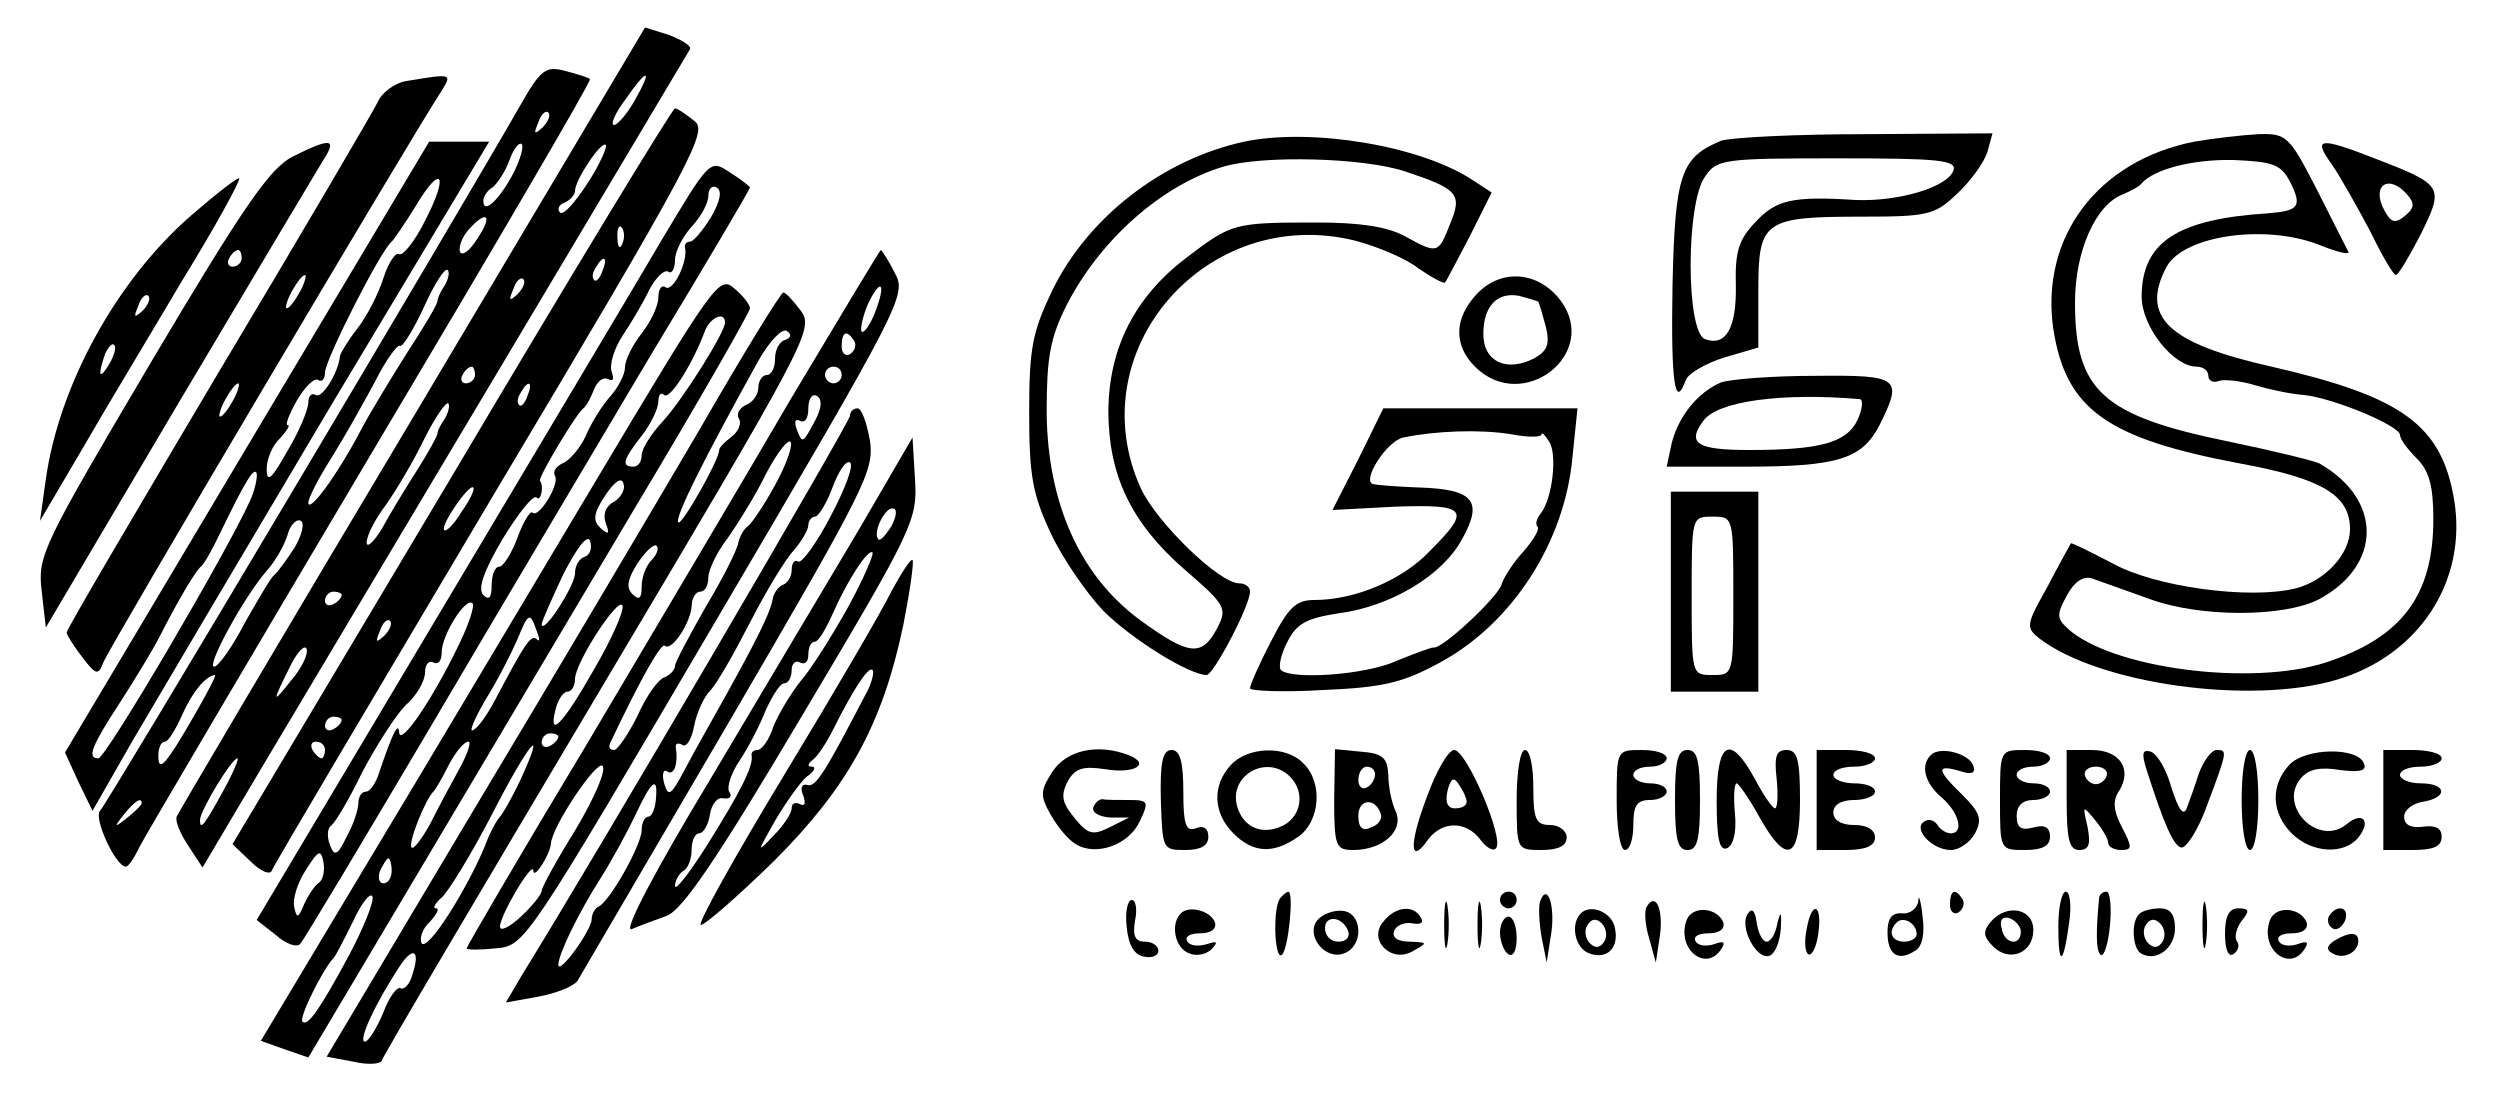 <?xml version="1.0" standalone="no"?>
<!DOCTYPE svg PUBLIC "-//W3C//DTD SVG 20010904//EN"
 "http://www.w3.org/TR/2001/REC-SVG-20010904/DTD/svg10.dtd">
<svg version="1.0" xmlns="http://www.w3.org/2000/svg"
 width="300pt" height="132pt" viewBox="0 0 300 132"
 preserveAspectRatio="xMidYMid meet">
<g transform="translate(0,132) scale(0.1,-0.1)"
fill="#000000" stroke="none">
<path d="M495 818 c-154 -258 -281 -473 -283 -478 -2 -5 4 -20 14 -35 l17 -26
67 113 c37 62 168 282 291 488 123 206 225 378 227 381 2 4 -10 11 -25 17
l-29 9 -279 -469z m267 382 c-9 -16 -21 -30 -25 -30 -5 0 1 14 13 30 27 39 34
39 12 0z m-57 -100 c-15 -23 -29 -39 -33 -35 -4 4 -1 10 6 12 6 3 12 9 12 14
0 13 32 61 37 55 2 -2 -7 -23 -22 -46z m-84 -133 c-10 -9 -11 -8 -5 6 3 10 9
15 12 12 3 -3 0 -11 -7 -18z m-51 -97 c0 -5 -5 -10 -11 -10 -5 0 -7 5 -4 10 3
6 8 10 11 10 2 0 4 -4 4 -10z m-36 -52 c-5 -7 -9 -15 -9 -18 0 -3 -11 -23 -25
-45 -14 -22 -33 -53 -42 -70 -10 -16 -18 -23 -18 -16 0 8 10 28 23 45 12 17
33 52 46 79 13 26 26 45 29 43 2 -3 0 -11 -4 -18z m-124 -212 c0 -3 -4 -8 -10
-11 -5 -3 -10 -1 -10 4 0 6 5 11 10 11 6 0 10 -2 10 -4z m-61 -103 c-23 -29
-23 -27 1 21 8 15 16 23 18 17 2 -6 -6 -23 -19 -38z m-80 -130 c-24 -44 -29
-50 -29 -37 0 11 38 74 45 74 2 0 -5 -17 -16 -37z"/>
<path d="M624 1193 c-65 -114 -496 -839 -504 -846 -8 -9 19 -67 31 -67 3 0 10
10 16 23 6 12 131 224 277 470 147 247 266 450 264 452 -2 2 -15 6 -30 10 -23
6 -29 2 -54 -42z m27 -26 c-10 -9 -11 -8 -5 6 3 10 9 15 12 12 3 -3 0 -11 -7
-18z m-35 -55 c-17 -32 -36 -50 -36 -33 0 5 5 13 11 16 5 4 15 18 20 32 5 14
12 23 15 20 3 -3 -2 -19 -10 -35z m-43 -78 c-9 -15 -19 -22 -21 -16 -2 6 3 18
10 26 22 25 30 18 11 -10z m-39 -56 c-5 -7 -9 -16 -9 -19 0 -4 -16 -31 -35
-60 -19 -30 -46 -74 -59 -99 -27 -51 -61 -97 -61 -83 0 5 12 29 28 54 15 24
38 65 52 91 13 26 27 45 30 43 3 -2 16 19 29 47 12 27 25 47 28 44 3 -2 1 -11
-3 -18z m-181 -316 c-10 -15 -20 -29 -24 -32 -4 -3 -19 -29 -35 -57 -15 -29
-32 -53 -37 -53 -10 0 36 84 63 115 10 11 21 30 25 43 3 12 11 20 16 17 5 -3
1 -18 -8 -33z m-119 -199 c-35 -61 -44 -71 -44 -50 0 9 3 17 8 17 4 0 13 15
21 33 12 27 28 46 39 47 2 0 -9 -21 -24 -47z m-64 -107 c0 -2 -8 -10 -17 -17
-16 -13 -17 -12 -4 4 13 16 21 21 21 13z"/>
<path d="M489 1223 c-15 -2 -31 -14 -36 -26 -6 -12 -92 -159 -192 -326 -99
-167 -181 -306 -181 -310 0 -3 9 -17 19 -30 16 -21 19 -22 25 -6 5 15 367 626
404 683 15 24 16 24 -39 15z m-129 -253 c-6 -11 -13 -20 -16 -20 -2 0 0 9 6
20 6 11 13 20 16 20 2 0 0 -9 -6 -20z m-80 -130 c-6 -11 -13 -20 -16 -20 -2 0
0 9 6 20 6 11 13 20 16 20 2 0 0 -9 -6 -20z"/>
<path d="M542 748 l-263 -441 22 -21 c12 -12 23 -16 25 -11 2 6 122 208 265
449 244 409 259 439 242 451 -10 8 -20 15 -23 15 -3 0 -124 -199 -268 -442z
m205 280 c-3 -8 -6 -5 -6 6 -1 11 2 17 5 13 3 -3 4 -12 1 -19z m-24 -33 c-3
-9 -8 -14 -10 -11 -3 3 -2 9 2 15 9 16 15 13 8 -4z m-90 -150 c-3 -9 -8 -14
-10 -11 -3 3 -2 9 2 15 9 16 15 13 8 -4z m-79 -139 c-9 -15 -19 -25 -21 -22
-5 5 30 56 35 51 2 -2 -4 -15 -14 -29z m-93 -149 c-10 -9 -11 -8 -5 6 3 10 9
15 12 12 3 -3 0 -11 -7 -18z m-51 -101 c0 -3 -4 -8 -10 -11 -5 -3 -10 -1 -10
4 0 6 5 11 10 11 6 0 10 -2 10 -4z m-20 -36 c0 -5 -2 -10 -4 -10 -3 0 -8 5
-11 10 -3 6 -1 10 4 10 6 0 11 -4 11 -10z"/>
<path d="M1493 1150 c-97 -21 -187 -90 -230 -178 -24 -50 -28 -69 -28 -147 0
-76 4 -98 26 -145 14 -30 43 -72 63 -93 34 -34 103 -77 124 -77 8 0 52 83 52
100 0 6 -6 10 -13 10 -24 0 -99 73 -118 114 -75 165 79 342 258 297 26 -7 60
-21 75 -33 16 -11 31 -19 32 -17 2 2 15 28 30 56 l26 52 -23 15 c-62 41 -193
63 -274 46z m194 -36 c63 -21 68 -27 53 -63 -14 -36 -15 -36 -55 -14 -21 11
-53 16 -105 16 -100 0 -102 -1 -156 -42 -62 -47 -93 -108 -94 -183 0 -78 27
-135 91 -191 51 -44 52 -47 39 -72 -18 -33 -33 -32 -92 11 -72 53 -111 140
-112 249 0 66 4 89 24 129 40 78 114 144 188 166 47 14 169 11 219 -6z"/>
<path d="M2065 1151 c-48 -20 -55 -40 -58 -174 -2 -118 3 -149 16 -113 3 8 24
20 46 27 l41 12 0 68 c0 84 6 89 124 89 80 0 88 2 115 28 16 15 32 37 36 50
l6 22 -153 -1 c-84 0 -162 -4 -173 -8z m279 -36 c-8 -20 -66 -37 -117 -35 -77
5 -96 0 -121 -27 -20 -21 -24 -36 -23 -75 1 -52 -12 -74 -37 -65 -23 9 -23
163 0 195 14 21 22 22 159 22 122 0 144 -2 139 -15z"/>
<path d="M2633 1150 c-116 -23 -185 -115 -169 -225 15 -96 64 -131 223 -161
99 -18 133 -38 133 -79 0 -30 -30 -62 -65 -71 -56 -14 -170 2 -220 30 -27 14
-49 25 -50 24 -1 -2 -14 -25 -28 -52 -26 -46 -26 -49 -10 -62 72 -55 253 -80
356 -50 100 29 158 119 142 216 -15 90 -62 124 -219 160 -125 28 -158 60 -126
120 21 38 121 52 186 25 20 -8 34 -11 32 -7 -2 4 -19 37 -38 75 -33 64 -36 67
-70 66 -19 -1 -54 -5 -77 -9z m115 -48 c15 -30 11 -35 -27 -38 -109 -7 -151
-35 -151 -100 0 -36 38 -84 66 -84 8 0 14 -5 14 -11 0 -6 6 -9 13 -6 6 2 26 0
42 -5 17 -5 44 -11 60 -12 36 -4 115 -37 115 -48 0 -5 9 -17 20 -28 15 -15 20
-33 20 -73 0 -92 -38 -142 -129 -172 -90 -29 -258 -7 -310 41 -13 12 -13 17
-1 39 9 17 20 24 30 21 8 -3 40 -14 70 -25 60 -22 161 -22 203 0 76 41 76 120
0 163 -6 3 -55 15 -108 26 -152 31 -185 61 -185 167 0 62 25 118 58 130 9 4
19 9 22 13 15 17 61 29 110 28 47 -2 57 -5 68 -26z"/>
<path d="M351 1132 c-27 -14 -58 -58 -170 -247 -130 -220 -136 -232 -131 -274
l5 -44 159 269 c88 148 166 279 174 292 17 26 9 27 -37 4z m-61 -122 c0 -5 -5
-10 -11 -10 -5 0 -7 5 -4 10 3 6 8 10 11 10 2 0 4 -4 4 -10z"/>
<path d="M296 783 l-218 -366 16 -35 17 -35 48 84 c27 46 134 227 238 402
l190 317 -36 0 -36 0 -219 -367z m214 272 c-12 -24 -26 -42 -31 -40 -4 3 -13
-10 -19 -29 -6 -19 -20 -46 -31 -60 -11 -14 -20 -29 -21 -33 -2 -21 -22 -52
-29 -47 -5 3 -9 -1 -9 -9 0 -8 -11 -35 -25 -58 -19 -34 -25 -39 -25 -22 0 12
7 29 16 37 8 9 13 16 9 16 -3 0 2 13 11 29 10 17 21 28 26 25 4 -3 8 1 8 9 0
15 67 147 80 157 3 3 16 22 29 43 31 52 40 38 11 -18z m-210 -336 c-28 -62
-173 -309 -182 -309 -14 0 -8 15 26 67 18 28 40 64 48 80 22 43 42 77 49 83 4
3 14 21 23 40 31 64 41 80 44 72 1 -5 -2 -20 -8 -33z"/>
<path d="M2798 1123 c11 -16 31 -52 46 -80 14 -29 28 -53 31 -53 3 0 16 22 30
49 28 57 27 59 -53 90 -69 27 -77 26 -54 -6z m91 -37 c9 -10 8 -16 -3 -25 -12
-10 -17 -8 -25 7 -16 30 6 44 28 18z"/>
<path d="M794 1032 c-31 -53 -154 -259 -272 -457 l-214 -359 23 -18 c12 -11
25 -15 29 -11 4 4 74 121 155 258 81 138 201 339 266 449 66 109 119 199 119
201 0 1 -11 10 -24 18 -24 16 -24 16 -82 -81z m59 27 c-10 -16 -21 -29 -25
-29 -4 0 -7 -3 -6 -7 4 -16 -14 -53 -23 -48 -5 4 -9 -2 -9 -12 0 -10 -9 -29
-20 -43 -11 -14 -20 -32 -20 -41 0 -8 -8 -24 -18 -35 -9 -10 -23 -32 -29 -47
-7 -15 -20 -30 -28 -33 -8 -4 -12 -10 -9 -15 6 -10 -20 -52 -27 -44 -3 2 -11
-11 -18 -30 -7 -19 -17 -35 -22 -35 -5 0 -9 -10 -9 -22 0 -15 -3 -19 -10 -12
-7 7 0 28 23 67 19 31 37 54 41 50 5 -6 9 14 4 20 -3 3 43 80 52 87 4 3 9 13
13 23 4 10 11 15 17 12 6 -3 7 0 4 9 -3 8 3 28 13 43 10 15 25 40 32 55 8 15
18 25 23 22 4 -3 8 3 8 14 0 10 9 28 20 40 11 12 20 28 20 37 0 9 5 13 10 10
7 -4 4 -17 -7 -36z m-304 -516 c-31 -64 -69 -119 -70 -102 -1 13 -7 2 -24 -48
-4 -13 -11 -23 -16 -23 -5 0 -9 -6 -9 -14 0 -7 -6 -26 -14 -40 -11 -23 -15
-24 -20 -10 -4 10 -3 20 1 23 5 3 22 32 38 65 17 32 40 68 52 80 13 11 23 29
23 39 0 10 5 15 10 12 6 -3 10 2 10 12 0 21 29 67 37 59 3 -3 -5 -27 -18 -53z
m-166 -282 c-5 -3 -13 -15 -18 -26 -7 -17 -9 -18 -12 -3 -2 9 4 29 14 44 15
24 18 25 21 10 2 -10 0 -21 -5 -25z"/>
<path d="M230 1062 c-90 -78 -159 -204 -175 -317 l-7 -50 50 85 c27 47 82 138
121 204 40 65 70 120 68 122 -1 2 -27 -18 -57 -44z m-59 -115 c-10 -9 -11 -8
-5 6 3 10 9 15 12 12 3 -3 0 -11 -7 -18z m-40 -64 c-12 -20 -14 -14 -5 12 4 9
9 14 11 11 3 -2 0 -13 -6 -23z"/>
<path d="M950 843 c-57 -98 -169 -286 -247 -418 -79 -131 -143 -241 -143 -243
0 -2 16 -2 35 0 35 3 36 5 264 393 224 381 229 391 215 417 -8 16 -16 28 -17
28 -1 0 -49 -80 -107 -177z m100 102 c-6 -15 -13 -25 -16 -23 -2 3 1 17 7 32
16 34 23 27 9 -9z m-25 -34 c3 -5 1 -12 -5 -16 -5 -3 -10 1 -10 9 0 18 6 21
15 7z m-15 -41 c0 -5 -4 -10 -10 -10 -5 0 -10 5 -10 10 0 6 5 10 10 10 6 0 10
-4 10 -10z m-31 -53 c-16 -30 -16 -30 -23 -12 -3 9 -2 13 4 10 6 -3 10 3 10
15 0 12 5 18 10 15 7 -4 6 -14 -1 -28z m-50 -81 c-12 -22 -27 -44 -31 -47 -5
-3 -10 -12 -12 -20 -1 -8 -18 -42 -39 -77 -20 -35 -37 -67 -37 -71 0 -5 -6
-11 -13 -14 -7 -2 -22 -23 -32 -46 -11 -22 -24 -41 -28 -41 -5 0 -7 3 -5 8 38
80 62 122 66 117 8 -7 31 28 32 48 0 9 5 17 10 17 6 0 10 7 10 17 0 9 10 30
23 47 12 17 34 52 47 79 14 26 27 42 29 36 2 -6 -7 -30 -20 -53z m-238 -411
c-23 -37 -41 -70 -41 -74 0 -4 -11 -18 -25 -31 -14 -13 -25 -18 -25 -12 0 14
40 81 40 67 1 -11 20 20 21 32 1 21 55 101 62 94 5 -5 -10 -39 -32 -76z"/>
<path d="M709 733 c-85 -142 -208 -349 -275 -460 l-121 -202 28 -10 29 -10
129 217 c71 119 190 320 265 446 75 125 136 232 136 236 0 4 -8 15 -19 24 -18
16 -24 7 -172 -241z m161 200 c0 -12 -51 -93 -75 -119 -14 -15 -25 -33 -25
-40 0 -8 -4 -14 -10 -14 -15 0 -12 9 10 37 11 14 20 33 20 41 0 8 3 12 7 8 7
-6 34 37 49 77 6 16 24 24 24 10z m-133 -215 c-10 -5 -14 -15 -10 -26 5 -13 3
-14 -6 -6 -10 9 -9 18 5 39 11 17 20 23 22 15 3 -7 -3 -17 -11 -22z m-35 -66
c-7 -2 -12 -11 -12 -20 0 -15 -39 -75 -40 -61 0 3 12 30 26 60 17 33 29 48 32
40 3 -8 0 -17 -6 -19z m-58 -89 c4 -10 4 -14 0 -10 -7 6 -14 -5 -51 -75 -8
-15 -19 -31 -25 -34 -6 -4 1 13 15 37 15 24 31 56 38 72 13 32 15 33 23 10z
m-93 -166 c-10 -18 -26 -48 -35 -66 -10 -18 -20 -31 -22 -28 -5 4 16 57 26 67
3 3 11 17 19 33 8 15 18 27 23 27 4 0 -1 -15 -11 -33z m-81 -122 c0 -8 -4 -15
-10 -15 -5 0 -7 7 -4 15 4 8 8 15 10 15 2 0 4 -7 4 -15z m-51 -101 c-36 -67
-50 -86 -56 -80 -5 4 25 64 37 76 3 3 13 23 24 45 10 22 21 35 23 29 2 -6 -11
-38 -28 -70z"/>
<path d="M1772 967 c-27 -29 -28 -61 -2 -87 57 -57 150 15 103 79 -27 36 -72
39 -101 8z m74 -9 c1 -2 5 -15 9 -30 5 -21 2 -29 -14 -38 -33 -17 -61 -4 -61
29 0 33 16 51 43 46 11 -3 21 -6 23 -7z"/>
<path d="M838 802 c-54 -92 -176 -298 -272 -458 l-174 -292 32 -6 c17 -4 32
-3 34 1 1 5 119 204 261 443 251 422 258 435 242 457 -9 12 -18 22 -21 22 -3
0 -49 -75 -102 -167z m104 110 c-7 -2 -12 -12 -12 -23 0 -10 -4 -19 -10 -19
-5 0 -10 -7 -10 -15 0 -9 -7 -18 -15 -21 -8 -4 -12 -11 -8 -17 3 -5 -1 -15 -9
-21 -8 -6 -15 -13 -15 -16 0 -12 -45 -91 -49 -87 -5 5 30 75 96 194 13 23 28
39 34 36 6 -4 6 -8 -2 -11z m-160 -264 c-7 -7 -12 -21 -12 -32 0 -14 -3 -17
-11 -9 -8 8 -6 18 6 37 10 15 20 24 23 21 3 -3 0 -11 -6 -17z m-69 -131 c-38
-67 -56 -85 -46 -47 3 11 9 20 14 20 5 0 9 7 9 15 0 20 53 101 57 88 2 -6 -13
-40 -34 -76z m-43 -81 c0 -3 -4 -8 -10 -11 -5 -3 -10 -1 -10 4 0 6 5 11 10 11
6 0 10 -2 10 -4z m-46 -53 c-10 -21 -21 -40 -24 -43 -3 -3 -12 -18 -18 -35
-23 -55 -69 -127 -76 -117 -3 6 1 18 10 26 8 9 12 16 7 16 -4 0 -1 6 7 13 8 7
35 51 60 99 44 86 68 115 34 41z m-129 -232 c-3 -12 -10 -19 -14 -17 -4 3 -14
-10 -21 -29 -8 -19 -18 -35 -22 -35 -9 0 12 45 40 88 17 27 27 23 17 -7z"/>
<path d="M2065 861 c-28 -12 -51 -41 -59 -73 l-6 -28 94 0 c111 0 140 9 161
49 29 58 25 61 -77 60 -51 0 -102 -4 -113 -8z m167 -20 c4 -1 3 -12 -3 -25
-13 -27 -44 -36 -130 -36 -63 0 -75 8 -55 35 17 24 96 34 188 26z"/>
<path d="M1020 821 c0 -7 -305 -528 -393 -670 l-20 -34 39 7 c21 4 42 12 47
19 4 7 86 147 182 311 164 281 174 301 169 337 -4 22 -10 39 -15 39 -5 0 -9
-4 -9 -9z m-23 -120 c-17 -33 -35 -57 -39 -55 -4 3 -8 -1 -8 -10 0 -8 -5 -16
-11 -18 -5 -2 -11 -10 -12 -18 -3 -16 -19 -48 -59 -120 -14 -25 -35 -62 -46
-83 -17 -32 -20 -34 -25 -17 -3 11 -1 18 4 14 8 -5 13 10 10 29 -1 5 3 6 8 3
5 -3 11 7 14 23 3 16 12 35 19 42 8 8 29 45 48 82 19 37 43 77 53 87 9 11 17
24 17 30 0 5 4 10 8 10 4 0 14 16 21 35 7 19 16 33 21 30 5 -3 -6 -32 -23 -64z
m-210 -341 c-1 -11 -5 -20 -9 -20 -4 0 -8 -7 -8 -16 0 -18 -39 -87 -52 -92 -4
-2 -8 -9 -8 -15 0 -13 -39 -67 -40 -55 0 13 24 62 50 103 14 22 33 57 43 78
19 41 27 47 24 17z"/>
<path d="M1630 769 l-31 -61 75 4 c87 3 92 -3 42 -53 -33 -35 -90 -59 -139
-59 -22 0 -31 -9 -52 -50 -14 -27 -25 -52 -25 -56 0 -3 39 -5 88 -2 72 3 96 9
140 33 87 47 150 145 159 247 l6 58 -116 0 -117 0 -30 -61z m220 30 c0 3 4 -1
9 -9 10 -15 4 -68 -10 -86 -5 -6 -7 -13 -4 -16 3 -3 -5 -16 -17 -30 -13 -14
-24 -32 -26 -39 -3 -14 -72 -79 -82 -76 -3 0 -22 -7 -44 -16 -37 -17 -126 -23
-139 -11 -3 4 0 19 8 34 11 22 23 28 61 34 63 8 126 46 149 90 25 45 13 59
-52 61 -27 1 -51 3 -55 4 -15 3 16 52 36 56 39 8 91 10 129 4 20 -4 37 -4 37
0z"/>
<path d="M1031 685 c-36 -60 -116 -195 -178 -299 -67 -111 -106 -185 -95 -181
9 4 28 11 42 16 19 7 61 69 163 241 134 225 138 234 135 283 l-3 50 -64 -110z
m39 4 c-7 -11 -14 -19 -16 -16 -7 7 7 37 17 37 6 0 5 -9 -1 -21z m-52 -97
c-19 -34 -44 -74 -57 -89 -12 -15 -27 -40 -33 -55 -5 -16 -14 -28 -19 -28 -5
0 -8 -3 -7 -7 2 -13 -14 -44 -54 -108 -21 -33 -38 -55 -38 -48 0 6 5 15 10 18
6 3 10 15 10 26 0 10 4 19 9 19 5 0 11 10 13 23 2 12 9 21 16 19 8 -1 11 2 7
8 -3 5 2 22 13 38 10 15 24 42 31 60 8 17 17 32 22 32 5 0 9 7 9 16 0 8 5 12
10 9 6 -3 10 1 10 9 0 9 3 16 8 16 4 0 13 15 21 33 18 41 43 79 48 74 2 -2
-11 -32 -29 -65z"/>
<path d="M2005 610 l0 -120 53 0 52 0 0 120 0 120 -52 0 -53 0 0 -120z m75 -5
c0 -95 0 -95 -25 -95 -25 0 -25 0 -25 95 0 95 0 95 25 95 25 0 25 0 25 -95z"/>
<path d="M1070 611 c-11 -23 -69 -122 -129 -221 -60 -99 -105 -180 -100 -180
5 0 45 35 88 77 89 89 130 164 155 283 8 41 13 76 11 78 -2 2 -13 -15 -25 -37z
m-28 -118 c-52 -100 -63 -118 -73 -115 -7 2 -9 -4 -5 -13 3 -9 2 -13 -4 -10
-6 3 -10 1 -10 -5 0 -6 -10 -21 -22 -33 -20 -21 -20 -21 2 18 13 22 30 46 38
53 9 6 12 12 6 12 -5 0 -5 3 1 8 6 4 17 21 25 37 23 46 42 76 47 71 2 -2 0
-12 -5 -23z"/>
<path d="M1263 394 c-15 -23 -15 -29 -2 -52 8 -14 21 -30 30 -35 24 -15 64 -1
77 28 11 23 10 25 -13 25 -14 0 -28 0 -32 1 -4 0 -9 -4 -11 -10 -2 -6 7 -11
20 -12 l23 0 -24 -12 c-20 -10 -26 -8 -42 12 -15 18 -16 27 -8 43 9 16 18 19
45 15 35 -6 56 6 28 17 -37 14 -74 6 -91 -20z"/>
<path d="M1393 360 c2 -59 2 -60 29 -60 19 0 28 5 28 16 0 10 -6 14 -15 10
-12 -4 -15 4 -15 44 0 36 -4 50 -14 50 -11 0 -14 -15 -13 -60z"/>
<path d="M1477 402 c-23 -25 -21 -58 3 -82 24 -24 48 -25 78 -4 26 18 30 65 6
88 -21 22 -67 20 -87 -2z m71 -14 c18 -18 14 -46 -7 -58 -25 -13 -48 -4 -56
21 -12 38 35 65 63 37z"/>
<path d="M1601 361 c0 -57 2 -61 23 -61 35 0 61 23 51 46 -5 10 -9 30 -9 44
-1 21 -7 26 -33 28 l-31 3 -1 -60z m49 30 c0 -6 -4 -13 -10 -16 -5 -3 -10 1
-10 9 0 9 5 16 10 16 6 0 10 -4 10 -9z m7 -48 c2 -6 -3 -13 -12 -16 -10 -5
-15 0 -15 14 0 21 21 22 27 2z"/>
<path d="M1712 363 c-22 -58 -20 -82 2 -50 17 22 45 22 62 0 7 -10 16 -15 19
-11 11 10 -35 118 -50 118 -7 0 -22 -26 -33 -57z m48 -5 c0 -5 -6 -8 -14 -8
-9 0 -12 7 -9 21 4 16 8 17 14 7 5 -7 9 -16 9 -20z"/>
<path d="M1820 360 c0 -60 0 -60 30 -60 20 0 30 5 30 15 0 8 -9 15 -20 15 -17
0 -20 7 -20 45 0 25 -4 45 -10 45 -6 0 -10 -27 -10 -60z"/>
<path d="M1940 360 c0 -33 4 -60 10 -60 6 0 10 14 10 30 0 23 4 30 20 30 11 0
20 5 20 10 0 6 -9 10 -20 10 -11 0 -20 5 -20 10 0 6 9 10 20 10 11 0 20 5 20
10 0 6 -13 10 -30 10 -30 0 -30 0 -30 -60z"/>
<path d="M2010 360 c0 -47 3 -60 15 -60 12 0 15 13 15 60 0 47 -3 60 -15 60
-12 0 -15 -13 -15 -60z"/>
<path d="M2060 359 c0 -44 3 -60 12 -57 8 3 12 19 10 41 -2 20 -1 37 2 37 2 0
15 -18 27 -40 33 -59 49 -52 49 20 0 48 -3 60 -16 60 -13 0 -15 -8 -12 -35 2
-19 1 -35 -2 -35 -3 0 -14 16 -24 35 -30 55 -46 46 -46 -26z"/>
<path d="M2180 360 l0 -60 35 0 c24 0 35 5 35 15 0 9 -9 15 -25 15 -16 0 -25
6 -25 15 0 9 9 15 25 15 14 0 25 5 25 10 0 6 -11 10 -25 10 -14 0 -25 5 -25
10 0 6 11 10 25 10 14 0 25 5 25 10 0 6 -16 10 -35 10 l-35 0 0 -60z"/>
<path d="M2317 414 c-13 -13 -7 -34 13 -51 21 -18 27 -43 11 -43 -6 0 -13 5
-16 10 -4 6 -11 8 -16 4 -14 -8 9 -34 32 -34 10 0 23 9 29 20 9 17 6 25 -15
46 -31 30 -32 37 -4 29 15 -5 20 -3 17 6 -5 15 -40 24 -51 13z"/>
<path d="M2400 360 c0 -60 0 -60 30 -60 21 0 30 5 30 16 0 11 -6 15 -20 11
-15 -4 -20 0 -20 14 0 12 7 19 20 19 11 0 20 5 20 10 0 6 -9 10 -20 10 -11 0
-20 5 -20 10 0 6 9 10 20 10 11 0 20 5 20 10 0 6 -13 10 -30 10 -30 0 -30 0
-30 -60z"/>
<path d="M2480 360 c0 -47 3 -60 15 -60 12 0 14 7 10 28 -6 26 -6 26 9 8 9
-11 16 -23 16 -28 0 -4 7 -8 15 -8 14 0 14 3 1 28 -10 19 -11 32 -3 43 16 26
1 49 -33 49 l-30 0 0 -60z m48 29 c-2 -6 -8 -10 -13 -10 -5 0 -11 4 -13 10 -2
6 4 11 13 11 9 0 15 -5 13 -11z"/>
<path d="M2575 399 c22 -69 33 -93 42 -96 6 -2 21 21 32 52 24 64 24 65 11 65
-6 0 -15 -12 -21 -27 -5 -16 -12 -35 -15 -43 -4 -10 -10 -1 -18 24 -6 22 -17
41 -25 44 -10 3 -11 -2 -6 -19z"/>
<path d="M2690 360 c0 -33 4 -60 10 -60 6 0 10 27 10 60 0 33 -4 60 -10 60 -6
0 -10 -27 -10 -60z"/>
<path d="M2747 402 c-23 -25 -21 -58 3 -82 24 -24 63 -26 80 -5 16 20 5 32
-14 16 -34 -28 -83 22 -55 55 9 11 23 14 47 10 23 -3 32 -1 29 7 -6 21 -71 20
-90 -1z"/>
<path d="M2860 360 l0 -60 35 0 c25 0 35 4 35 16 0 10 -7 14 -22 12 -15 -2
-23 2 -23 12 0 8 10 16 23 18 30 5 28 22 -3 22 -14 0 -25 5 -25 10 0 6 11 10
25 10 14 0 25 5 25 10 0 6 -16 10 -35 10 l-35 0 0 -60z"/>
<path d="M1537 243 c-10 -9 -8 -75 1 -69 8 5 15 76 8 76 -1 0 -6 -3 -9 -7z"/>
<path d="M1733 210 c0 -25 2 -35 4 -22 2 12 2 32 0 45 -2 12 -4 2 -4 -23z"/>
<path d="M1773 210 c0 -25 2 -35 4 -22 2 12 2 32 0 45 -2 12 -4 2 -4 -23z"/>
<path d="M1800 240 c0 -5 5 -10 10 -10 6 0 10 5 10 10 0 6 -4 10 -10 10 -5 0
-10 -4 -10 -10z"/>
<path d="M1848 238 c-2 -7 -1 -26 2 -43 l6 -30 5 32 c6 34 -4 66 -13 41z"/>
<path d="M2302 239 c-1 -9 -10 -16 -19 -15 -13 1 -18 -6 -18 -23 0 -27 13 -35
33 -22 9 5 12 21 9 42 -2 19 -5 27 -5 18z m-2 -40 c0 -5 -7 -9 -15 -9 -15 0
-20 12 -9 23 8 8 24 -1 24 -14z"/>
<path d="M2340 234 c0 -8 5 -12 10 -9 6 4 8 11 5 16 -9 14 -15 11 -15 -7z"/>
<path d="M2470 208 c0 -49 6 -47 13 5 3 20 1 37 -4 37 -5 0 -9 -19 -9 -42z"/>
<path d="M2519 243 c-4 -41 -4 -65 2 -69 4 -2 9 14 11 36 2 22 0 40 -4 40 -5
0 -8 -3 -9 -7z"/>
<path d="M2643 210 c0 -25 2 -35 4 -22 2 12 2 32 0 45 -2 12 -4 2 -4 -23z"/>
<path d="M1352 208 c2 -22 9 -34 21 -36 9 -2 17 1 17 7 0 6 -7 11 -16 11 -12
0 -15 7 -12 25 3 14 1 25 -4 25 -5 0 -8 -15 -6 -32z"/>
<path d="M1976 232 c-3 -5 -2 -22 3 -38 l8 -29 5 33 c4 31 -5 52 -16 34z"/>
<path d="M1417 224 c-13 -13 -7 -42 10 -48 9 -4 21 -1 27 5 8 9 7 10 -6 6 -10
-3 -20 -2 -23 3 -4 6 3 10 15 10 13 0 20 5 18 13 -5 14 -31 21 -41 11z"/>
<path d="M1581 216 c-15 -18 9 -49 32 -40 24 9 22 49 -2 51 -11 1 -24 -4 -30
-11z m37 -14 c2 -7 -3 -12 -12 -12 -9 0 -16 7 -16 16 0 17 22 14 28 -4z"/>
<path d="M1660 214 c-19 -22 10 -51 36 -35 18 10 17 10 -4 11 -15 0 -22 5 -19
13 2 6 12 11 22 9 10 -2 14 1 10 7 -9 16 -31 13 -45 -5z"/>
<path d="M1897 224 c-13 -13 -7 -42 10 -48 21 -8 36 6 31 30 -3 19 -29 30 -41
18z m28 -34 c-5 -8 -11 -8 -17 -2 -6 6 -7 16 -3 22 5 8 11 8 17 2 6 -6 7 -16
3 -22z"/>
<path d="M2024 216 c-13 -35 24 -64 42 -34 5 8 2 9 -9 5 -9 -3 -19 -2 -22 3
-4 6 3 10 15 10 13 0 20 5 18 13 -7 18 -37 21 -44 3z"/>
<path d="M2097 223 c-10 -16 11 -55 26 -50 7 2 13 17 14 33 1 20 0 22 -4 7 -2
-13 -8 -23 -13 -23 -5 0 -10 10 -12 23 -2 15 -6 18 -11 10z"/>
<path d="M2168 205 c-3 -14 -2 -28 2 -30 4 -3 10 9 12 25 5 36 -8 40 -14 5z"/>
<path d="M2389 214 c-10 -12 -9 -18 3 -30 19 -19 48 -8 48 20 0 26 -32 32 -51
10z m36 -12 c0 -18 -20 -15 -23 4 -3 10 1 15 10 12 7 -3 13 -10 13 -16z"/>
<path d="M2567 223 c-10 -9 -8 -41 2 -47 18 -11 41 6 41 30 0 17 -6 24 -18 24
-10 0 -22 -3 -25 -7z m28 -33 c-5 -8 -11 -8 -17 -2 -6 6 -7 16 -3 22 5 8 11 8
17 2 6 -6 7 -16 3 -22z"/>
<path d="M2670 199 c0 -18 4 -28 10 -24 6 4 8 11 4 16 -3 5 0 16 6 24 10 12 9
15 -4 15 -11 0 -16 -9 -16 -31z"/>
<path d="M2724 216 c-13 -35 24 -64 42 -34 5 8 2 9 -9 5 -9 -3 -19 -2 -22 3
-4 6 3 10 15 10 13 0 20 5 18 13 -7 18 -37 21 -44 3z"/>
<path d="M2795 221 c-3 -5 -1 -12 4 -15 5 -3 11 1 15 9 6 16 -9 21 -19 6z"/>
<path d="M1800 201 c0 -11 5 -23 10 -26 6 -4 10 5 10 19 0 14 -4 26 -10 26 -5
0 -10 -9 -10 -19z"/>
<path d="M2801 191 c-9 -6 -10 -11 -2 -15 13 -8 31 1 31 15 0 11 -11 11 -29 0z"/>
</g>
</svg>
